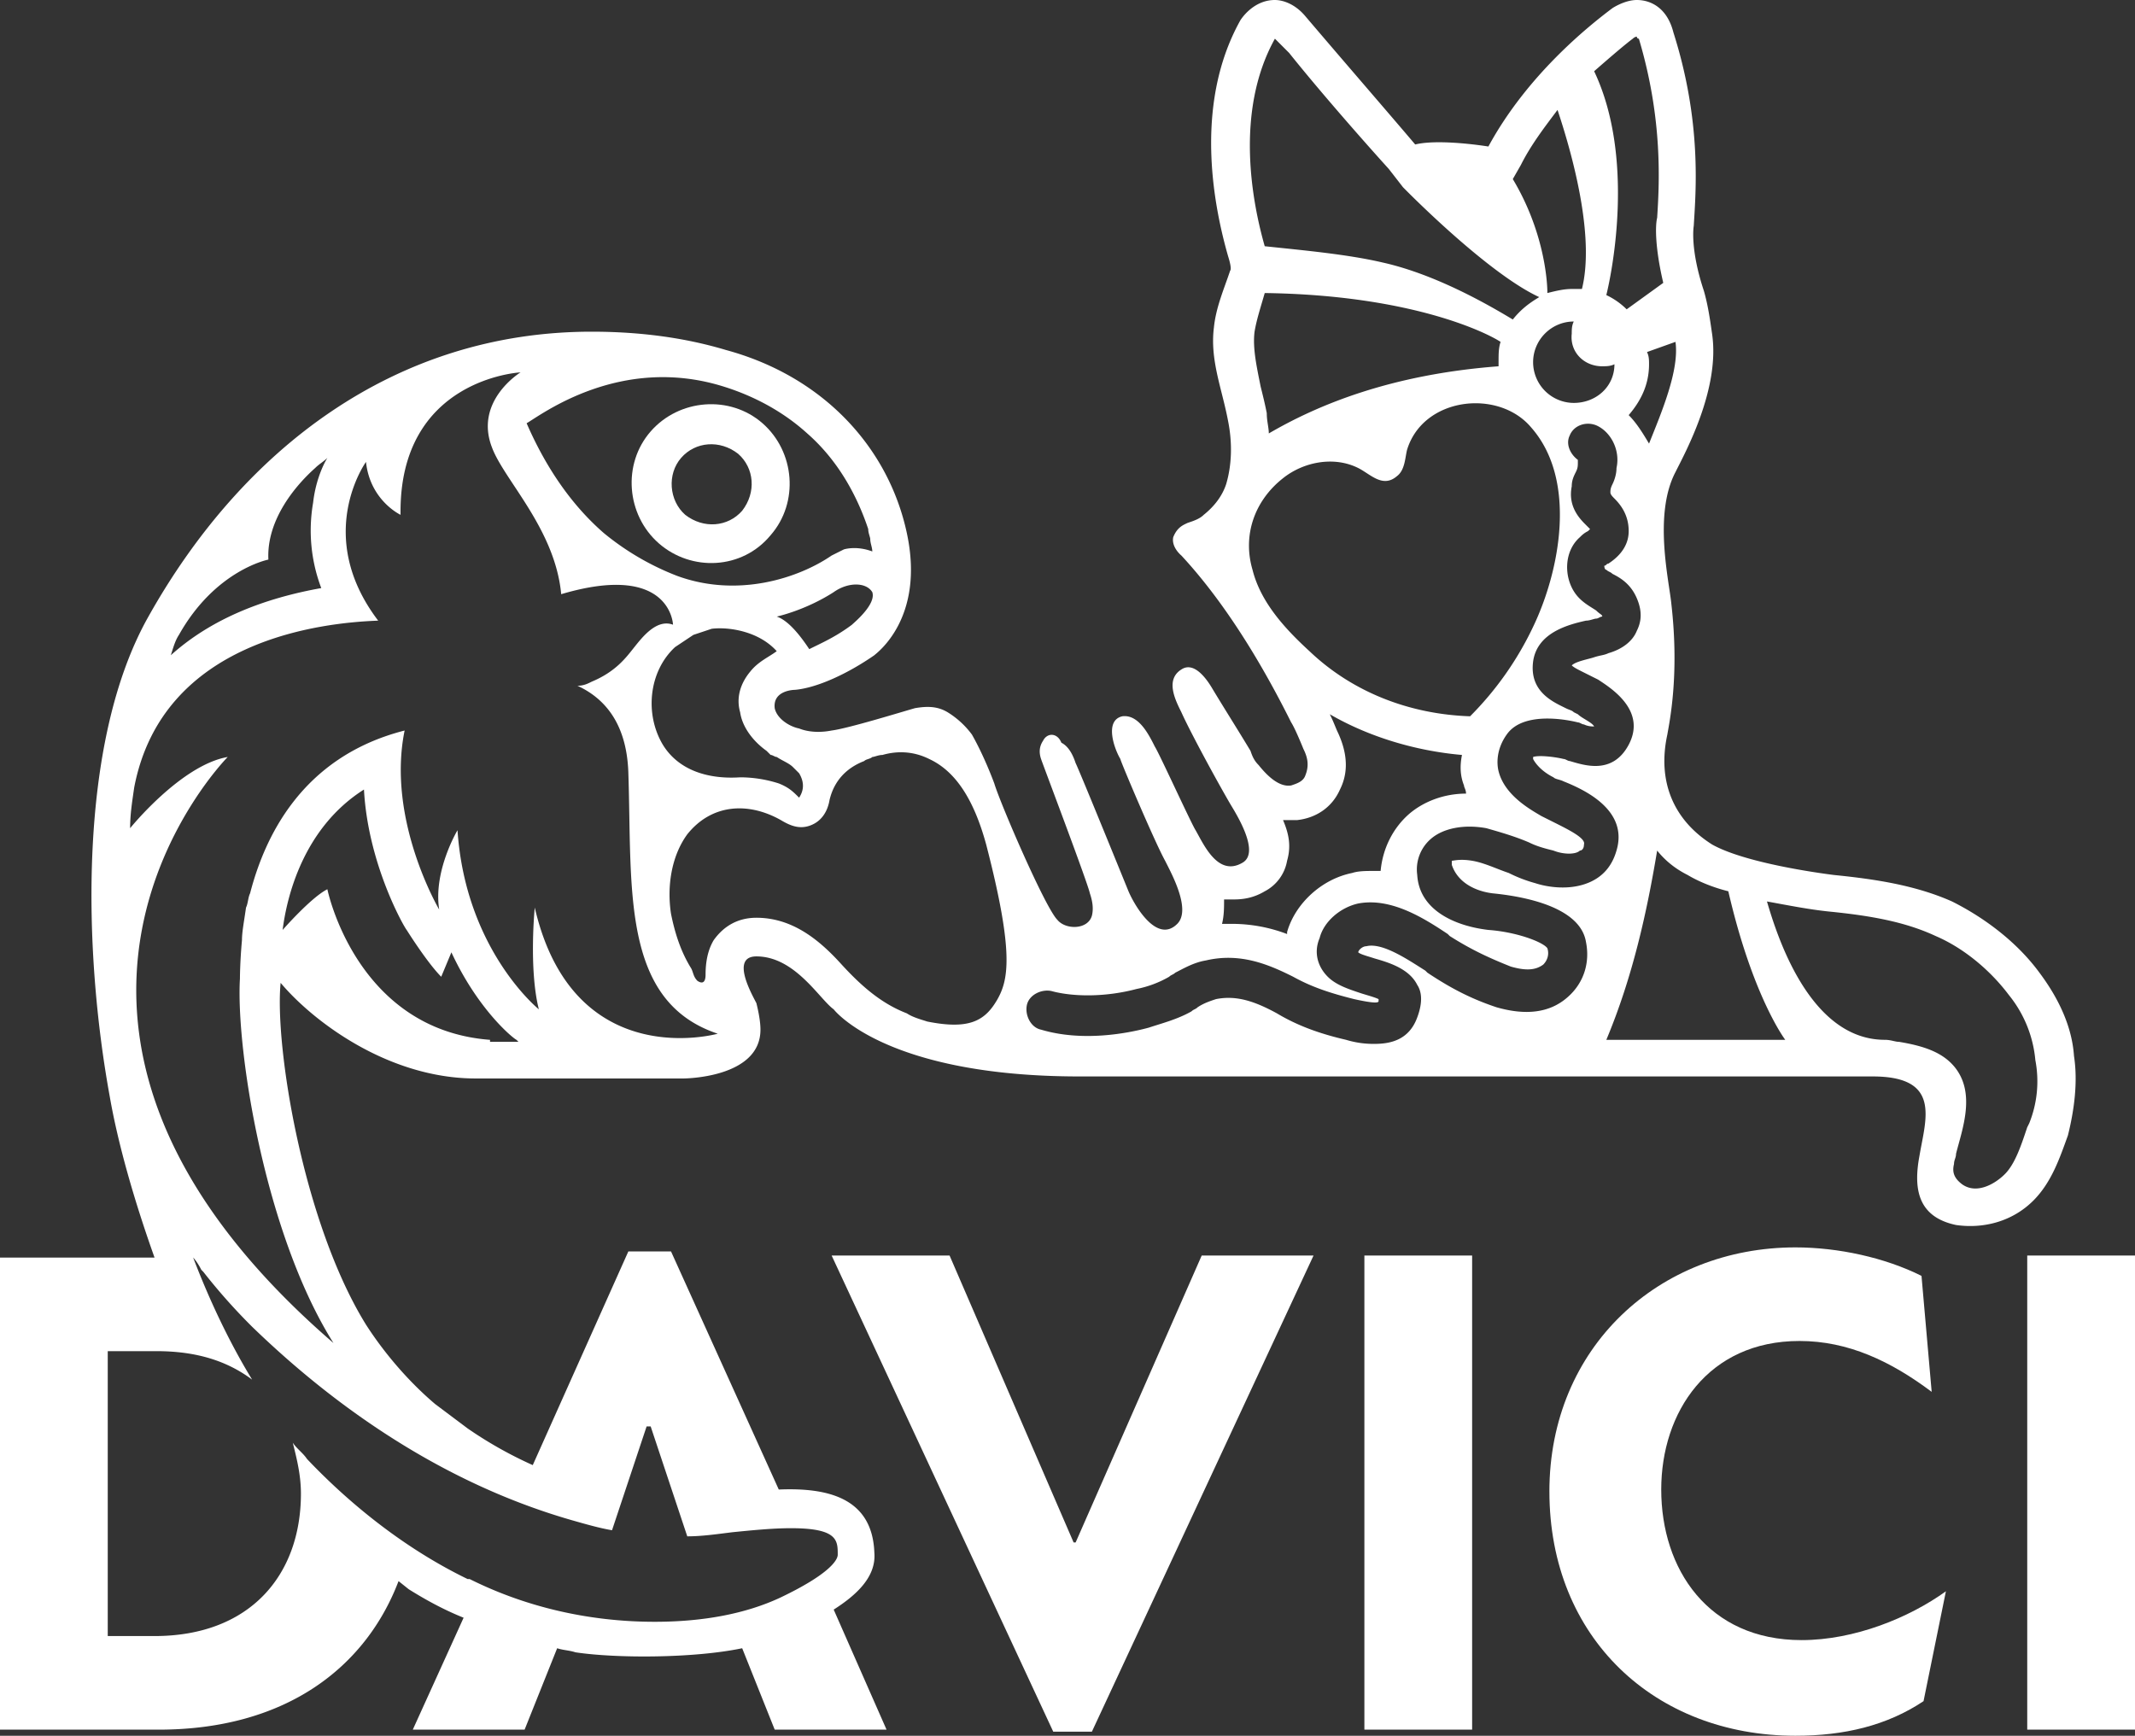 <svg width="107" height="87" viewBox="0 0 107 87" fill="none" xmlns="http://www.w3.org/2000/svg"><rect x="0" y="0" width="107" height="87" fill="#333333" stroke="none"/><path d="M47.59 62.93l6.216 14.38h.102l6.318-14.38h5.605L54.722 86.796h-1.936L41.679 62.93h5.91zM68.378 62.93h5.401v23.764h-5.4V62.93zM77.651 74.76c0-7.24 5.503-12.238 12.331-12.238 2.14 0 4.484.51 6.318 1.428l.51 5.813c-2.038-1.53-4.178-2.55-6.624-2.55-4.586 0-6.93 3.57-6.93 7.446 0 3.978 2.344 7.547 7.032 7.547 2.65 0 5.4-1.122 7.235-2.448l-1.121 5.508C94.568 86.49 92.428 87 89.982 87c-7.031 0-12.33-4.896-12.33-12.24zM101.599 62.93H107v23.764h-5.401V62.93z" fill="#fff"/><path d="M103.943 52.934c-.102-1.53-.815-2.957-1.732-4.181-1.121-1.53-2.752-2.754-4.382-3.57-1.835-.816-3.873-1.122-5.91-1.326-.816-.102-4.485-.612-6.115-1.53-1.936-1.224-2.752-3.162-2.242-5.508.102-.611.611-2.957.204-6.527-.102-1.122-.917-4.488.204-6.63.51-1.02 2.242-4.181 1.834-6.935-.102-.714-.204-1.428-.408-2.142-.713-2.142-.51-3.264-.51-3.264.103-1.734.408-5.201-1.018-9.69C83.562.409 82.747 0 82.033 0c-.611 0-1.222.408-1.222.408-1.223.918-4.28 3.366-6.217 6.935-1.324-.203-2.853-.305-3.668-.101-1.121-1.326-3.77-4.386-5.503-6.426C64.913.204 64.302 0 63.894 0c-1.12 0-1.732 1.02-1.732 1.02-2.446 4.386-1.223 9.69-.611 11.831 0 0 .203.612.101.714-.305.918-.713 1.836-.815 2.856-.204 1.632.408 3.06.713 4.692.204 1.02.204 2.141-.101 3.161-.204.612-.612 1.122-1.121 1.53-.204.204-.51.306-.816.408-.203.102-.51.204-.713.714-.102.51.408.918.408.918 2.65 2.856 4.585 6.528 5.503 8.364.203.306.611 1.325.611 1.325.204.408.306.816.102 1.326-.102.306-.408.408-.713.51-.612.102-1.223-.51-1.63-1.02-.205-.204-.307-.408-.408-.714-.612-1.02-1.325-2.141-1.937-3.161-.305-.51-.917-1.326-1.528-.918-.816.51-.306 1.53 0 2.142.407.917 1.732 3.365 2.445 4.59.306.51 1.529 2.447.612 2.957-1.223.714-1.936-.918-2.344-1.632-.204-.306-1.834-3.876-2.038-4.182-.306-.611-.815-1.631-1.63-1.53-.918.204-.408 1.632-.102 2.142 0 .102 1.732 4.182 2.242 5.1.305.612 1.324 2.448.61 3.162-1.018 1.02-2.14-.918-2.445-1.632 0 0-2.446-6.018-2.65-6.426-.101-.306-.305-.816-.713-1.02-.204-.51-.713-.51-.917-.101-.204.305-.204.611-.102.917.102.306 2.344 6.222 2.446 6.732.102.306.204.714.102 1.122-.204.714-1.325.714-1.733.204-.61-.612-2.853-5.814-3.159-6.834-.305-.816-.713-1.734-1.12-2.448a4.345 4.345 0 0 0-1.223-1.122c-.51-.305-1.02-.305-1.63-.203-.714.203-3.364 1.02-4.179 1.121-.51.102-1.12.102-1.63-.102-.51-.102-1.121-.51-1.223-1.02-.102-.917 1.019-.917 1.019-.917 1.12-.102 2.65-.816 3.974-1.734.102-.102 2.548-1.836 1.63-6.12-.917-4.284-4.177-7.853-9.069-9.18-2.038-.611-4.28-.917-6.726-.917-9.884 0-17.527 5.916-22.215 14.279-3.567 6.323-3.26 16.829-1.936 24.07.408 2.346 1.223 5.202 2.242 8.058H0v23.662H7.95c6.42 0 10.394-3.162 12.024-7.445l.51.407c.815.51 1.732 1.02 2.751 1.428l-2.547 5.61h5.604l1.631-4.08c.306.102.611.102.917.204 2.038.306 5.91.306 8.356-.204l1.63 4.08h5.605l-2.649-6.017c1.121-.715 2.14-1.632 2.038-2.856-.102-2.754-2.344-3.264-4.79-3.162l-5.4-11.933h-2.14l-4.79 10.709a20.546 20.546 0 0 1-3.26-1.836l-1.631-1.224c-1.325-1.122-2.548-2.55-3.465-3.978-3.16-5.1-4.586-13.973-4.28-17.134 1.63 1.938 5.4 4.793 9.783 4.793H34.24s3.872 0 3.872-2.447c0-.409-.102-.919-.203-1.327-.204-.407-1.325-2.345 0-2.345 1.936 0 3.159 2.142 3.872 2.652 0 0 2.548 3.365 12.33 3.365h39.743c3.465 0 2.65 2.142 2.344 3.978-.306 1.632-.102 3.06 1.834 3.468 1.427.204 2.854-.204 3.873-1.224.917-.918 1.325-2.142 1.732-3.264.306-1.224.51-2.652.306-3.978zm-19.973-35.8c.203 1.429-.714 3.57-1.325 5.1-.306-.51-.612-1.02-1.02-1.427.612-.714 1.02-1.53 1.02-2.55 0-.204 0-.408-.102-.612l1.427-.51zM81.83 1.939s.102-.102.203-.102c0 0 0 .102.102.102 1.223 4.08 1.02 7.343.917 8.975-.102.408-.102 1.53.306 3.264l-1.834 1.326a3.662 3.662 0 0 0-1.02-.714c.306-1.224 1.427-6.936-.61-11.22.815-.713 1.528-1.325 1.936-1.631zM80.3 18.358c.204 0 .408 0 .611-.101 0 1.122-.917 1.938-2.038 1.938a2.045 2.045 0 0 1-2.038-2.04c0-1.122.917-2.04 2.038-2.04-.102.204-.102.408-.102.612-.102.918.612 1.632 1.529 1.632zM76.225 8.262c.51-1.02 1.223-1.937 1.834-2.753.917 2.753 1.834 6.527 1.223 8.975h-.51c-.407 0-.815.102-1.222.204 0-.714-.204-3.162-1.733-5.712l.408-.714zm-12.33-6.323l.713.714c1.63 2.04 3.974 4.691 4.993 5.813l.713.918s4.178 4.284 6.828 5.508c-.51.306-.917.612-1.325 1.122-1.019-.612-3.77-2.244-6.522-2.856-1.732-.408-3.974-.612-5.91-.816-.612-2.142-1.529-6.731.51-10.403zm11.209 16.42c-5.401.409-9.07 1.939-11.515 3.366 0-.305-.102-.611-.102-1.02-.102-.51-.204-.917-.306-1.325-.204-1.02-.408-1.938-.306-2.754.102-.612.306-1.224.51-1.938 7.439.102 11.21 2.04 11.82 2.448-.101.306-.101.612-.101 1.02v.204zm-9.477 14.28c-1.223-1.122-2.446-2.448-2.854-4.08-.51-1.734.102-3.468 1.529-4.59 1.019-.816 2.548-1.122 3.77-.51.612.306 1.223 1.02 1.937.408.407-.306.407-.918.51-1.325.814-2.652 4.585-3.06 6.215-1.122 2.344 2.651 1.427 7.241.102 9.995a16.123 16.123 0 0 1-3.159 4.487c-3.057-.102-5.91-1.223-8.05-3.263zm-4.28 12.443h.51c.509 0 1.018-.102 1.528-.408a2.136 2.136 0 0 0 1.12-1.53c.205-.714.103-1.326-.203-2.04h.713c.917-.102 1.733-.612 2.14-1.53.306-.612.51-1.53-.102-2.855-.102-.205-.203-.51-.407-.919 1.936 1.123 4.28 1.836 6.624 2.04-.102.51-.102 1.02.102 1.53 0 .102.101.204.101.408-1.12 0-2.14.408-2.853 1.02-.815.714-1.325 1.734-1.427 2.856h-.407c-.306 0-.714 0-1.02.102-1.528.306-2.853 1.53-3.26 2.958v.102a7.774 7.774 0 0 0-2.752-.51h-.51c.103-.408.103-.816.103-1.224zM37.603 33.658c-.51.612-.713 1.326-.51 2.04.102.713.612 1.428 1.325 1.937l.204.204c.102 0 .204.102.306.102.305.204.611.306.815.51l.306.306c.305.51.203.918 0 1.224-.306-.306-.51-.51-1.02-.714a6.393 6.393 0 0 0-1.936-.306c-1.528.102-3.057-.306-3.872-1.632-.917-1.53-.713-3.671.611-4.895l.918-.612.917-.306c.815-.102 2.343.102 3.26 1.122-.407.306-.916.51-1.324 1.02zm5.095-2.346c-.815.612-1.528.918-2.14 1.224-.407-.612-1.019-1.428-1.63-1.632 0 0 1.426-.306 2.853-1.224.713-.51 1.63-.51 1.936 0 .204.612-.917 1.53-1.019 1.632zm-6.42-11.933c1.63.51 3.057 1.326 4.178 2.345 1.63 1.428 2.548 3.264 3.057 4.794 0 .204.102.408.102.51 0 .204.102.408.102.612-.815-.306-1.426-.102-1.426-.102l-.612.306c-1.63 1.122-4.688 2.142-7.745 1.02a13.304 13.304 0 0 1-3.668-2.142c-1.529-1.326-2.854-3.162-3.873-5.508.714-.407 4.688-3.467 9.885-1.835zM8.968 31.822c1.834-3.264 4.483-3.774 4.483-3.774-.101-2.04 1.427-3.774 2.344-4.59.204-.204.408-.306.612-.51-.306.51-.612 1.326-.714 2.244a8.149 8.149 0 0 0 .408 4.284c-2.853.51-5.503 1.53-7.54 3.366.101-.306.203-.714.407-1.02zm19.667 44.367c.714.204 1.427.408 2.038.51l1.733-5.202h.204l1.834 5.508c.713 0 1.426-.102 2.242-.204 1.019-.102 2.038-.204 2.955-.204 2.344 0 2.344.612 2.344 1.326 0 .306-.51 1.02-2.853 2.141-1.733.816-3.873 1.224-6.319 1.224-3.464 0-6.623-.816-9.273-2.141h-.102c-3.363-1.632-6.114-3.978-8.05-6.018-.204-.306-.51-.51-.714-.816.204.816.408 1.632.408 2.55 0 4.08-2.548 7.14-7.337 7.14H5.4v-14.28h2.446c2.038 0 3.566.51 4.79 1.428-1.122-1.836-2.14-3.977-2.956-6.12 0 0 .204.205.408.613l.101.102a29.668 29.668 0 0 0 2.446 2.753c3.057 2.958 8.56 7.548 16 9.69zm-4.076-24.07c-6.726-.51-8.152-7.548-8.152-7.548-.816.408-2.242 2.04-2.242 2.04.204-1.632 1.019-5.1 4.076-7.038.204 3.774 2.038 6.936 2.14 7.038 0 0 1.02 1.632 1.732 2.346l.51-1.224c1.325 2.856 3.057 4.283 3.26 4.385l.103.102h-1.427v-.102zm2.242-6.63s-.306 3.06.204 5.1c0 0-3.669-2.958-4.076-8.976 0 0-1.223 2.04-.917 3.978 0 0-2.65-4.488-1.733-8.976-5.197 1.326-7.031 5.406-7.745 8.16-.102.204-.102.51-.204.714-.101.714-.203 1.224-.203 1.632-.102 1.122-.102 1.938-.102 1.938-.204 3.467 1.223 12.749 4.687 18.256-18.546-16.012-5.299-29.374-5.299-29.374-2.343.408-4.891 3.57-4.891 3.57 0-.714.102-1.326.204-2.04 1.426-7.445 9.477-8.261 12.228-8.363-3.26-4.284-.611-7.956-.611-7.956.204 1.938 1.732 2.652 1.732 2.652-.102-6.833 6.013-7.14 6.013-7.14s-2.344 1.429-1.427 3.774c.611 1.632 3.16 4.08 3.465 7.344 5.503-1.632 5.604 1.53 5.604 1.53-.815-.306-1.528.612-1.936 1.122-.407.51-.917 1.224-2.14 1.734-.203.102-.407.204-.713.204 1.325.612 2.446 1.836 2.548 4.283.203 5.814-.408 11.526 4.483 13.157 0 0-7.235 2.04-9.171-6.323zm23.132 4.692c-.611 1.02-1.426 1.428-3.464 1.02-.306-.102-.714-.205-1.02-.409-1.324-.51-2.343-1.427-3.362-2.55C40.966 47.02 39.64 46 37.909 46c-.917 0-1.63.408-2.14 1.122-.306.51-.408 1.122-.408 1.734 0 .306-.102.51-.408.306-.203-.204-.203-.408-.305-.612-.51-.816-.816-1.734-1.02-2.754-.203-1.326 0-2.856.816-3.978 1.223-1.53 3.057-1.632 4.688-.714.509.306 1.019.51 1.63.204.408-.204.713-.612.815-1.224.102-.408.408-1.428 1.733-1.938.101-.102.305-.102.407-.204.102 0 .306-.102.51-.102.713-.204 1.528-.204 2.344.204 1.324.612 2.241 2.04 2.853 4.284 1.426 5.508 1.12 6.834.51 7.854zm24.865-5.406c1.02.102 4.382.51 4.688 2.448.204 1.02-.102 2.04-.917 2.754-.918.816-2.14.918-3.567.51-1.223-.408-2.242-.918-3.465-1.734l-.102-.102c-.815-.51-2.14-1.428-2.955-1.224-.204 0-.408.204-.408.306.102.102.51.204.816.306.713.204 1.732.51 2.14 1.326.203.306.305.816 0 1.631-.408 1.122-1.325 1.326-2.14 1.326a4.72 4.72 0 0 1-1.427-.204c-1.325-.306-2.446-.714-3.465-1.326-1.12-.611-2.038-.917-3.057-.713-.306.102-.611.203-.917.407-.102.103-.204.103-.306.205-.713.407-1.528.611-2.14.816-1.12.305-3.363.713-5.4.102-.51-.102-.816-.715-.714-1.224.102-.51.713-.816 1.223-.714 1.12.306 2.751.306 4.28-.102a5.324 5.324 0 0 0 1.63-.612c.102-.102.204-.102.306-.204.408-.204.917-.51 1.529-.612 1.732-.408 3.159.204 4.381.816.918.51 1.835.816 3.058 1.122.917.203 1.222.203 1.222.102v-.102c-.203-.102-.61-.204-.917-.306-.611-.204-1.223-.408-1.63-.816-.51-.51-.713-1.224-.408-1.938.204-.816 1.02-1.53 1.936-1.734 1.63-.306 3.261.714 4.484 1.53l.102.102c1.121.714 2.038 1.122 3.057 1.53.714.204 1.223.204 1.63-.102.205-.204.306-.51.205-.816-.204-.306-1.529-.816-2.956-.918-1.732-.204-3.464-1.02-3.566-2.754a2.026 2.026 0 0 1 .713-1.836c.611-.51 1.63-.714 2.751-.51.714.204 1.427.408 2.14.714.408.204.816.306 1.223.408.51.204 1.121.204 1.325 0 .102 0 .204-.102.204-.306.102-.306-.713-.714-1.529-1.122l-.611-.306c-.51-.306-1.834-1.02-2.14-2.244-.102-.408-.102-1.122.407-1.836.918-1.325 3.567-.611 3.567-.611.102 0 .204.102.306.102.204.101.407.101.51.101-.103-.203-.612-.407-.816-.611l-.204-.102c-.102-.102-.203-.102-.407-.204-.612-.306-1.835-.816-1.63-2.346.203-1.428 1.732-1.836 2.649-2.04.204 0 .407-.102.51-.102.101 0 .203-.102.305-.102 0-.102-.102-.102-.306-.306-.305-.204-.713-.408-1.019-.816-.611-.816-.611-2.142.204-2.856.102-.102.204-.204.408-.306l.102-.102-.204-.204c-.306-.306-.917-.918-.714-1.938 0-.306.102-.51.204-.714.102-.204.102-.306.102-.51v-.102c-.407-.306-.611-.816-.407-1.224.203-.51.815-.713 1.324-.51.714.306 1.223 1.224 1.02 2.142 0 .306-.103.612-.204.816-.102.204-.102.306-.102.408 0 .102.102.204.203.306.306.306.714.816.714 1.632 0 .918-.714 1.428-1.02 1.632-.101 0-.101.102-.203.102 0 0 0 .204.102.204.102.102.204.102.306.204.407.204.917.51 1.222 1.224.306.714.204 1.224 0 1.632-.203.51-.713.918-1.426 1.122-.204.102-.408.102-.714.204-.305.102-.917.204-1.12.408.101.102.305.204.509.306l.611.306.204.102c.612.408 2.446 1.53 1.529 3.263-.816 1.53-2.242 1.02-2.956.816-.101 0-.203-.102-.305-.102-.408-.102-1.223-.204-1.529-.102v.102c.102.204.408.612 1.02.918.101.102.305.102.509.204 1.019.408 3.26 1.428 2.65 3.468-.204.714-.612 1.224-1.224 1.53-1.019.51-2.241.306-2.853.102a7.07 7.07 0 0 1-1.325-.51c-.611-.204-1.222-.51-1.834-.612-.611-.102-.917 0-1.019 0v.204c.306.918 1.223 1.326 2.038 1.428zm5.707 7.343c1.325-3.161 2.038-6.425 2.547-9.485.408.51.918.918 1.529 1.224.51.306 1.223.612 2.038.816 1.223 5.304 2.853 7.445 2.853 7.445h-8.967zM101.7 56.3l-.102.204c-.306.918-.611 1.836-1.121 2.346s-1.426 1.02-2.14.51c-.407-.306-.51-.612-.407-1.02 0-.204.101-.306.101-.51.306-1.224 1.02-3.06-.102-4.386-.61-.714-1.528-1.02-2.75-1.224-.205 0-.409-.102-.714-.102-3.77 0-5.401-5.201-5.91-6.935 1.12.204 2.14.408 3.158.51 2.038.204 3.77.51 5.3 1.224 1.426.612 2.75 1.734 3.668 2.958a6.04 6.04 0 0 1 1.325 3.263 5.635 5.635 0 0 1-.306 3.162zM9.681 62.93c0 .102 0 .102 0 0z" fill="#fff"/><path d="M38.622 26.824c1.427-1.632 1.223-4.182-.408-5.61-1.63-1.427-4.178-1.223-5.604.409-1.427 1.631-1.223 4.181.407 5.61 1.63 1.427 4.178 1.325 5.605-.409zm-4.484-3.876c.714-.816 1.936-.918 2.854-.204.815.714.917 1.938.203 2.856-.713.816-1.936.918-2.853.204-.815-.714-.917-2.04-.204-2.856z" fill="#fff"/></svg>